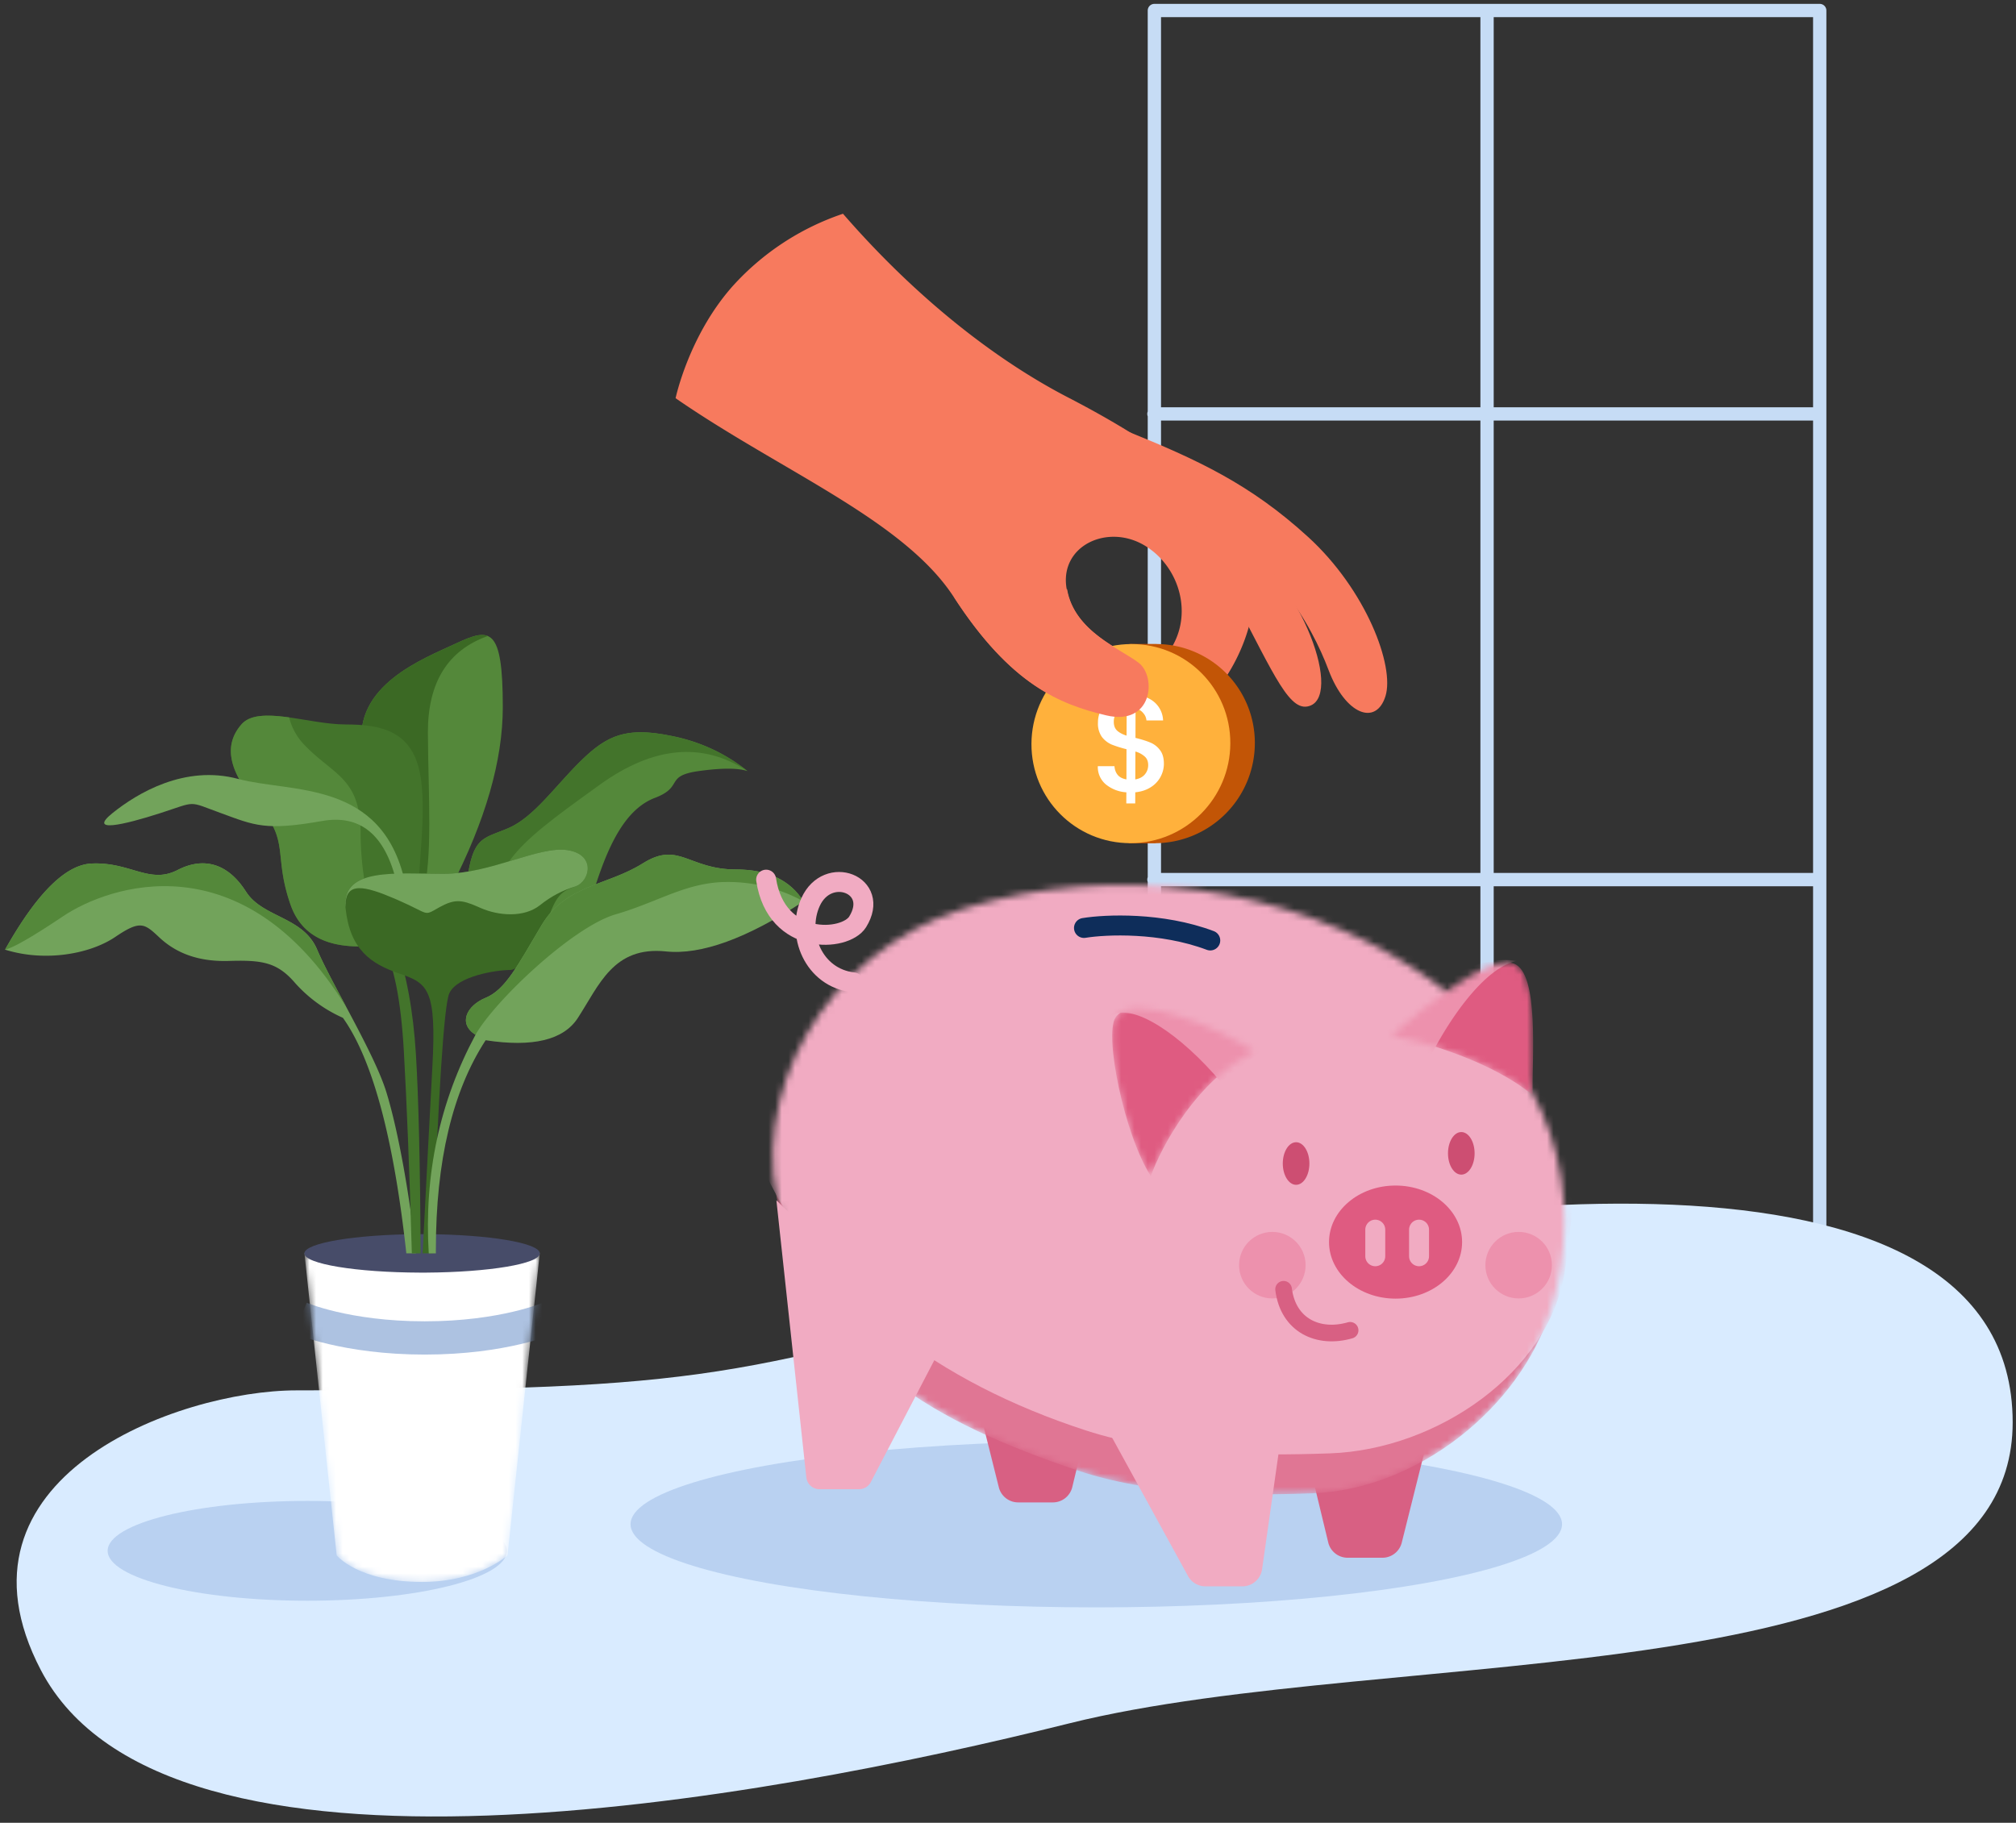 <svg width="303" height="274" fill="none" xmlns="http://www.w3.org/2000/svg"><rect width="100%" height="100%" fill="#333333" stroke="none"/><path stroke="#C6DCF5" stroke-width="2" stroke-linecap="round" stroke-linejoin="round" d="M173.5 1.58h100v200h-100zm-.07 60.64h100m-100 70h100M223.5 1.6v200"/><path d="M163.76 192.46C110.03 206.81 108.4 209 44.56 209c-17.82 0-53.53 13.13-38.42 42.05 18.89 36.14 108.57 19.49 154.55 8.01 48.69-12.15 141.81-3.2 141.81-45.25 0-45.79-90.05-34.34-138.74-21.34z" fill="#D9EBFF"/><ellipse opacity=".15" cx="46.18" cy="233.12" rx="30" ry="7.5" fill="#0042A6"/><mask id="a" mask-type="alpha" maskUnits="userSpaceOnUse" x="45" y="188" width="37" height="50"><path fill-rule="evenodd" clip-rule="evenodd" d="M45.75 188.33h35.38l-4.85 45.47s-4.36 4-12.84 4c-9.64 0-12.84-4-12.84-4l-4.85-45.47z" fill="#fff"/></mask><g mask="url(#a)"><path fill-rule="evenodd" clip-rule="evenodd" d="M45.75 188.33h35.38l-4.85 45.47s-4.36 4-12.84 4c-9.64 0-12.84-4-12.84-4l-4.85-45.47z" fill="#fff"/><path opacity=".7" d="M45.1 198.12s6.85 3 18.73 3 18.73-3 18.73-3" stroke="#8BA9D5" stroke-width="5"/></g><path fill-rule="evenodd" clip-rule="evenodd" d="M63.15 191.3h.87c9.5-.06 17.11-1.33 17.11-2.89s-7.6-2.84-17.1-2.89h-1.18c-9.5.05-17.1 1.33-17.1 2.89 0 1.58 7.76 2.86 17.4 2.89z" fill="#474C69"/><path fill-rule="evenodd" clip-rule="evenodd" d="M61.07 188.4c-1.9-17.32-5.07-29.12-9.53-35.4a21.13 21.13 0 0 1-7.2-5.25c-2.72-3.17-5.04-3.45-10.06-3.3-5.03.13-8.22-1.53-10.4-3.6-2.2-2.06-2.82-2.54-6.57 0-3.76 2.54-10.5 3.8-16.55 1.9 4.74-8.42 9.05-12.73 12.95-12.94 5.85-.3 8.72 3.16 12.96.98 4.25-2.19 7.8-.7 10.3 3.24 2.51 3.94 8.59 3.72 10.7 8.72 2.1 5 8.53 15.44 10.37 21.33 1.84 5.9 3.59 16 4.47 24.32h-1.44z" fill="#72A35B"/><path fill-rule="evenodd" clip-rule="evenodd" d="M67.76 133.46c5.2-10.09 7.81-19.15 7.81-27.17 0-12.04-1.89-11.96-6.96-9.6-5.07 2.36-15.57 6.34-14.17 15.75.94 6.27 2.76 13.9 5.46 22.9l7.86-1.88z" fill="#54883A"/><path fill-rule="evenodd" clip-rule="evenodd" d="m68.3 96.83.63-.29c1.9-.87 3.34-1.37 4.38-.93-6 2.13-9 6.96-9 14.47l.01.67c.04 8.38.76 18.24-.76 23.72l-3.66.87c-2.7-9-4.52-16.63-5.46-22.9-1.37-9.22 8.68-13.23 13.86-15.6z" fill="#3B6924"/><path fill-rule="evenodd" clip-rule="evenodd" d="M79.35 143.85c5.64-3.75 9.08-7.5 10.33-11.27 1.88-5.65 4.34-10.96 8.74-12.64 4.41-1.67 1.4-3.3 6.58-4.03 3.45-.48 5.9-.48 7.35 0a26.22 26.22 0 0 0-11.55-5.31c-6.63-1.34-9.51-.1-13.4 3.68-3.9 3.78-7.12 8.56-11.03 10.22-3.91 1.67-5.37 1.17-6.25 8.58-.59 4.94 2.49 8.53 9.23 10.77z" fill="#54883A"/><path fill-rule="evenodd" clip-rule="evenodd" d="m87.19 114.48.2-.2c3.9-3.78 6.78-5.02 13.41-3.68 4.32.87 8.09 2.57 11.3 5.12l.25.2c-6.74-4.43-14.12-3.76-22.15 2l-3.07 2.22c-10.54 7.68-17.4 13.29-8.1 23.38l.32.33c-6.74-2.24-9.82-5.83-9.23-10.77l.05-.43c.89-6.96 2.37-6.51 6.2-8.15 3.84-1.63 7.02-6.27 10.82-10.02z" fill="#43742B"/><path fill-rule="evenodd" clip-rule="evenodd" d="M36.98 134.03c2.5 3.94 8.58 3.72 10.68 8.72.89 2.1 2.53 5.16 4.28 8.43l-.01.03c-15.57-25.09-35.64-18.06-42.45-13.48l-.64.43c-4.11 2.73-6.78 4.26-8.02 4.58l-.06.01c4.74-8.42 9.05-12.73 12.95-12.94 5.77-.3 8.64 3.07 12.8 1.06l.16-.08c4.25-2.19 7.8-.7 10.3 3.24z" fill="#54883A"/><path fill-rule="evenodd" clip-rule="evenodd" d="M61.9 188.41c-.36-12.43-.76-22.54-1.2-30.35-.44-7.8-1.52-13.16-3.25-16.06-7.43 1.02-12.02-.98-13.78-6-2.63-7.53-.06-9.49-4.81-14.87-4.75-5.38-5.17-9.25-2.58-12.23 2.58-2.98 10.16 0 15.66 0s10.19 1.03 11.28 7.9c1.1 6.86-1.09 16.8 0 20.64.73 2.56-.55 3.92-3.85 4.07 1.7 4.79 2.74 10.43 3.14 16.93.4 6.5.64 16.49.71 29.97h-1.31z" fill="#43742B"/><path fill-rule="evenodd" clip-rule="evenodd" d="M43.46 107.84v.02a9.17 9.17 0 0 0 2.38 4.21c4.33 4.46 8.28 4.9 8.36 13.03v.25a45.3 45.3 0 0 0 3.1 16.26l.15.4c-7.43 1.01-12.02-.99-13.78-6-2.6-7.46-.11-9.46-4.67-14.71l-.14-.17c-4.75-5.38-5.17-9.25-2.58-12.23 1.35-1.57 4.09-1.48 7.18-1.06z" fill="#54883A"/><path fill-rule="evenodd" clip-rule="evenodd" d="M64.98 188.4c.91-24.27 1.76-37.29 2.54-39.06 1.17-2.66 7.2-3.53 9.1-3.53 1.9 0 4.59-4.27 5.76-7.68 1.17-3.4 1.97-4.18 4.1-4.88 2.13-.71 3.18-4.75-1.14-5.45-4.32-.7-11.53 3.55-18.72 3.55-7.2 0-15.35-1-14.68 5.2.67 6.2 3.8 8.34 8.1 9.8 4.3 1.46 5.59 2.37 4.94 14.11-.42 7.83-.91 17.14-1.46 27.94h1.46z" fill="#3B6924"/><path fill-rule="evenodd" clip-rule="evenodd" d="M66.62 131.35c7.2 0 14.4-4.26 18.73-3.55 4.27.7 3.28 4.66 1.2 5.42l-.07.03c-1.91.57-3.68 1.5-5.3 2.8-2.4 1.92-6.22 1.63-8.94.44l-.45-.2c-2.45-1.08-3.51-1.13-5.7.06l-.3.17c-2.16 1.22-1.2.87-5.89-1.18l-.57-.25c-4.47-1.91-7.39-2.62-7.39.96 0 .1 0 .18-.02.26-.42-5.93 7.6-4.96 14.7-4.96zm-1.11 56.52c0-13.35 2.5-23.85 7.48-31.5 7.07 1.08 11.69-.03 13.84-3.32 3.23-4.95 5.34-10.86 13.27-10.03 5.28.55 12.17-1.95 20.66-7.52-1.99-3.2-5.37-4.8-10.14-4.8-7.15 0-8.6-4.32-14-.92-5.42 3.4-11.62 3.2-15.25 9.34-3.63 6.13-5.43 9.65-8.38 10.87-2.94 1.22-4.13 3.93-1.52 5.55-5.4 10.06-7.74 21.02-7.03 32.87h1.07v-.54z" fill="#72A35B"/><path fill-rule="evenodd" clip-rule="evenodd" d="m96.42 129.9.2-.12c5.35-3.37 6.82.83 13.79.92h.21c4.7 0 8.05 1.55 10.05 4.65l.1.15a23.45 23.45 0 0 0-11.46-2.92c-6.13 0-10.31 2.99-16.77 4.86-6.46 1.87-18.18 13-21.07 18.1l-.1-.06c-2.45-1.6-1.32-4.22 1.52-5.45l.1-.04c2.95-1.22 4.75-4.74 8.38-10.87 3.59-6.06 9.69-5.95 15.05-9.23z" fill="#54883A"/><path fill-rule="evenodd" clip-rule="evenodd" d="M59.59 132.58c-1.73-7.12-5.45-10.17-11.16-9.17-8.56 1.51-10.14.67-15.22-1.18s-3.54-1.8-9.12 0c-5.58 1.8-10.91 3-7.19 0 3.73-3 10.88-7.3 18.91-5.14 8.04 2.14 21.6.07 25.05 15.49H59.6z" fill="#72A35B"/><ellipse opacity=".15" cx="164.77" cy="229.12" rx="70" ry="12.5" fill="#0042A6"/><path d="m199.63 231.86-4.5-18.67 20.6-1.5-5.05 20.2a3 3 0 0 1-2.91 2.27h-5.22a3 3 0 0 1-2.92-2.3zm-38.47-8.32 4.5-18.67-20.59-1.5 5.05 20.2a3 3 0 0 0 2.91 2.27h5.22a3 3 0 0 0 2.91-2.3z" fill="#D86083"/><mask id="b" mask-type="alpha" maskUnits="userSpaceOnUse" x="116" y="133" width="120" height="92"><path d="M117.62 183.56c6.6 21.12 22.85 30.25 44.34 37.48 10.86 3.65 23.75 3.85 35.36 3.43 15.57-.57 31.11-12.72 35.75-27.54 5.25-16.75 1.25-37.02-20.18-51.1-19.26-12.67-45.65-16.3-68.08-9.24-20.88 6.56-33.02 28.31-27.19 46.97z" fill="#57AAF6"/></mask><g mask="url(#b)"><path d="M117.62 183.56c6.6 21.12 22.85 30.25 44.34 37.48 10.86 3.65 23.75 3.85 35.36 3.43 15.57-.57 31.11-12.72 35.75-27.54 5.25-16.75 1.25-37.02-20.18-51.1-19.26-12.67-45.65-16.3-68.08-9.24-20.88 6.56-33.02 28.31-27.19 46.97z" fill="#E07694"/><path d="M114.9 176.11c8.8 18.85 26.1 31.7 48.36 38.93 11.25 3.65 24.6 3.85 36.63 3.43 16.13-.57 32.97-12.19 35.3-27.37 2.69-17.4 3.03-37.19-19.17-51.28-19.95-12.66-47.28-16.29-70.53-9.23-21.62 6.56-38.89 27.75-30.59 45.52z" fill="#F1ABC2"/><circle cx="191.23" cy="190.18" r="5" fill="#ED91AD"/><circle cx="228.25" cy="190.18" r="5" fill="#ED91AD"/><path d="M202.92 199.97c-4.77 1.38-9.32-.73-10-6.17" stroke="#D86083" stroke-width="2.5" stroke-linecap="round" stroke-linejoin="round"/></g><path d="m121.19 222.08-4.5-41.65 24.16 23.22-9.97 19.14a2 2 0 0 1-1.78 1.07h-5.93a2 2 0 0 1-1.98-1.78zm57.36 14.82-13.93-25.4 28.27 1.88-3.2 22.5a3 3 0 0 1-2.97 2.58h-5.54a3 3 0 0 1-2.63-1.55z" fill="#F1ABC2"/><path d="M128.26 147.67c-6.03-.68-8.6-7.25-6.44-12.06 2.55-5.67 10.57-2.65 7.08 2.97-1.86 2.98-12.23 3.67-13.75-6.35" stroke="#F1ABC2" stroke-width="3" stroke-linecap="round" stroke-linejoin="round"/><mask id="c" mask-type="alpha" maskUnits="userSpaceOnUse" x="167" y="151" width="22" height="26"><path d="M188.43 158.07c-8.53 4.27-13.87 14.26-15.47 18.72-3.99-6.24-7-21.08-5.33-23.79 2.47-4.03 16.08 1.7 20.8 5.07z" fill="#DF5B81"/></mask><g mask="url(#c)"><path d="M188.43 158.07c-8.53 4.27-13.87 14.26-15.47 18.72-3.99-6.24-7-21.08-5.33-23.79 2.47-4.03 16.08 1.7 20.8 5.07z" fill="#DF5B81"/><path d="M183.46 162.61c-5.97-7.07-13.26-12.02-16.47-9.9.4-1.23 2.41-3.55 7.2-2.95 4.79.6 13.06 5.15 16.6 7.35l-7.33 5.5z" fill="#ED91AD"/></g><mask id="d" mask-type="alpha" maskUnits="userSpaceOnUse" x="209" y="144" width="22" height="21"><path d="M230.34 164.61c-6.16-5.13-16.68-8.13-21.18-8.98 5.27-4.5 14.5-12.2 18.36-10.79 3.85 1.42 2.74 14.08 2.82 19.77z" fill="#DF5B81"/></mask><g mask="url(#d)"><path d="M230.34 164.61c-6.16-5.13-16.68-8.13-21.18-8.98 5.27-4.5 14.5-12.2 18.36-10.79 3.85 1.42 2.74 14.08 2.82 19.77z" fill="#DF5B81"/><path d="M215.2 158.4c3.37-6.46 8.37-13.06 12.78-13.96a13 13 0 0 0-8.82 1.91c-3.57 2.25-10 7.91-11.73 9.64l7.78 2.41z" fill="#ED91AD"/></g><path d="M162.92 139.49c3.25-.53 11.59-.9 18.98 1.88" stroke="#0E2D5A" stroke-width="3" stroke-linecap="round" stroke-linejoin="round"/><ellipse cx="194.8" cy="174.9" rx="2" ry="3.2" fill="#CD4E72"/><ellipse cx="219.63" cy="173.37" rx="2" ry="3.2" fill="#CD4E72"/><ellipse cx="209.75" cy="186.71" rx="10" ry="8.5" fill="#DF5B81"/><path d="M206.7 184.84v4m6.58-4v4" stroke="#F1ABC2" stroke-width="3" stroke-linecap="round" stroke-linejoin="round"/><path fill-rule="evenodd" clip-rule="evenodd" d="M126.7 32.13c11.42 13.15 23.46 22.25 33.82 27.61 22.98 11.9 26.43 19.9 27.72 27.35 1.3 7.47-4.72 17.94-9.24 19.84-4.53 1.91-8.84-2.56-4.05-8.04 4.79-5.47 2.68-13.56-2.93-16.9-5.6-3.34-12.82.08-11.71 6.5 1.11 6.43 8.1 8.98 10.8 11.09 2.69 2.1 2.07 9.55-4.92 7.88-7-1.66-14.31-4.58-22.83-17.7-7.53-11.6-25.96-18.94-41.82-29.9 0 0 1.97-9.41 8.58-16.85a39.15 39.15 0 0 1 16.58-10.88z" fill="#F77A5E"/><path d="M169.62 126.77h4.04v-.02a15.06 15.06 0 0 0 14.94-15 14.85 14.85 0 0 0-14.82-14.94v-.01h-4.04v.56a15.08 15.08 0 0 0-11.03 14.45 14.86 14.86 0 0 0 10.91 14.41v.55z" fill="#C25506"/><ellipse rx="14.96" ry="14.95" transform="matrix(.999 -.002 -.004 1.001 169.97 111.78)" fill="#FFB13C"/><path d="M174.93 114.88a4.17 4.17 0 0 1-2 3.47c-.65.41-1.42.66-2.3.75l-.01 1.67h-1.34l.01-1.67a5.39 5.39 0 0 1-3.11-1.21 3.4 3.4 0 0 1-1.18-2.72h2.5c.04.53.2.97.5 1.33.3.35.74.56 1.3.66l.01-4.54a17.7 17.7 0 0 1-2.23-.7 3.73 3.73 0 0 1-1.47-1.15 3.46 3.46 0 0 1-.59-2.14c0-1.15.4-2.1 1.2-2.83a5.1 5.1 0 0 1 3.13-1.33v-1.67h1.34l-.01 1.67c1.2.1 2.17.49 2.89 1.14a3.8 3.8 0 0 1 1.24 2.69h-2.5c-.04-.43-.2-.8-.5-1.13a2.14 2.14 0 0 0-1.14-.7l-.01 4.45c.91.22 1.66.46 2.23.7a3.4 3.4 0 0 1 1.45 1.13c.4.51.6 1.22.59 2.13zm-7.53-6.38c0 .56.16 1 .49 1.32.34.31.82.57 1.43.76l.02-4.17c-.59.07-1.06.28-1.42.64-.34.36-.52.84-.52 1.45zm3.23 8.66c.6-.1 1.08-.34 1.42-.73.34-.4.52-.87.52-1.42 0-.55-.17-.98-.51-1.28a3.5 3.5 0 0 0-1.41-.76l-.02 4.19z" fill="#fff"/><path fill-rule="evenodd" clip-rule="evenodd" d="M160.38 88.56c1.1 6.42 8.1 8.98 10.78 11.09 2.7 2.1 2.07 9.54-4.91 7.88-7-1.67-14.3-4.58-22.81-17.7l16.94-1.27zm8.95-23.77c10.63 4.31 18.56 7.96 27.27 15.92 8.72 7.96 13.05 19.44 11.63 23.95-1.42 4.5-6.02 2.77-8.55-3.94-2.53-6.72-8.7-17.93-20.83-22.7l-9.52-13.23z" fill="#F77A5E"/><path fill-rule="evenodd" clip-rule="evenodd" d="M184.2 79.48c11.06 6.86 17.52 24.46 12.84 26.55-3.12 1.38-5.4-4.34-11.66-16.2-6.54-11.8-8.54-14.93-1.17-10.35z" fill="#F77A5E"/></svg>